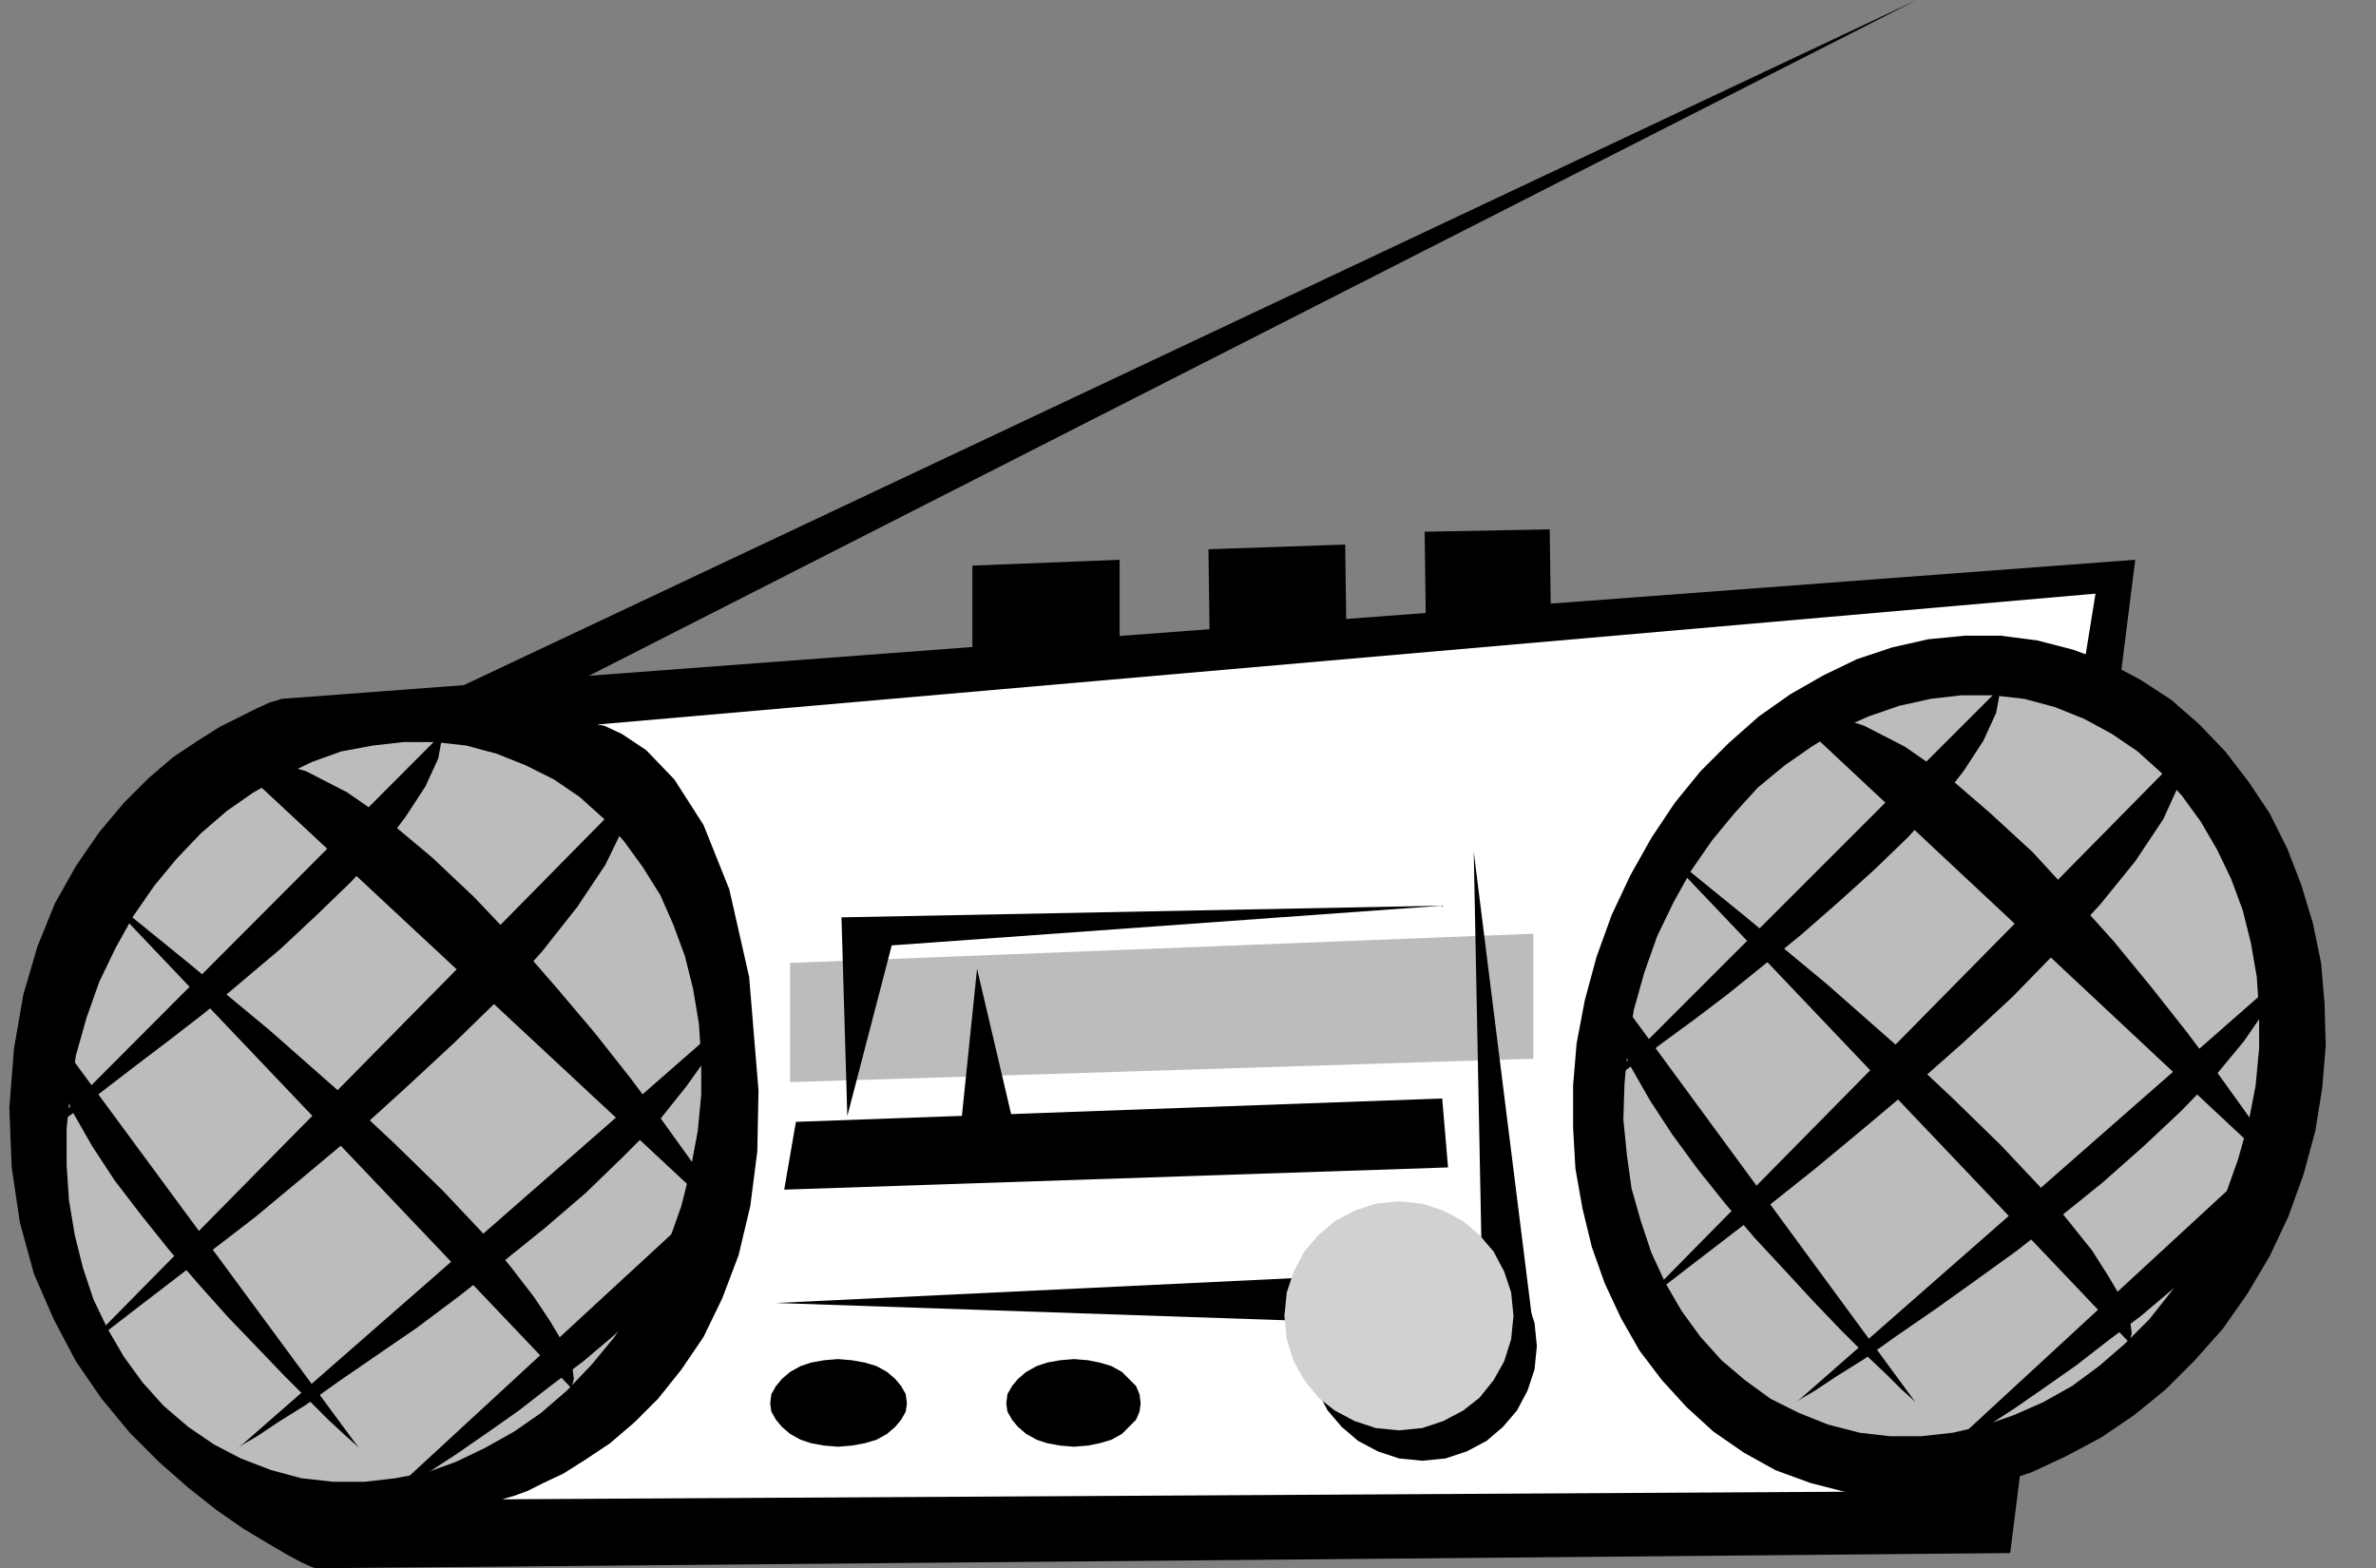 <?xml version="1.0" encoding="utf-8"?>
<!DOCTYPE svg PUBLIC "-//W3C//DTD SVG 1.0//EN" "http://www.w3.org/TR/2001/REC-SVG-20010904/DTD/svg10.dtd">
<svg aria-labelledby="title desc" fill-rule="evenodd" height="1.342in" preserveAspectRatio="none" stroke-linecap="round" viewBox="0 0 2033 1342" width="2.033in" xmlns="http://www.w3.org/2000/svg" xmlns:xlink="http://www.w3.org/1999/xlink"><rect x="0" y="0" width="2033" height="1342" fill="#808080" stroke="none"/><title>audio systems,boomboxes,cassette players,entertainment,household,music,radios,stereos,tapes,appliances</title><desc>Original keywords: audio systems,boomboxes,cassette players,entertainment,household,music,radios,stereos,tapes,appliances. This clipart was ripped from the Microsoft website, then uploaded to https://archive.org/details/MS_Clipart_Collection. (The original WMF file can be found within that item, under the folder MC900240123). From there, it was then converted by Trumad to svg using https://github.com/hidekatsu-izuno/wmf2svg in a bulk operation. All the converted files can be found at https://archive.org/details/MS_Clipart_Collection_SVG</desc>
<style type="text/css">
.brush0 { fill: rgb(255,255,255); }
.pen0 { stroke: rgb(0,0,0); stroke-width: 1; stroke-linejoin: round; }
.brush1 { fill: none; }
.pen1 { stroke: none; }
.brush2 { fill: rgb(0,0,0); }
.brush3 { fill: rgb(188,188,188); }
.brush4 { fill: rgb(209,209,209); }
</style>
<g>
<polygon class="pen1 brush2" points="1827,479 241,598 238,599 231,601 220,606 206,613 188,622 169,634 148,648 127,666 106,687 85,712 65,741 47,773 32,810 20,851 12,897 8,948 10,999 17,1046 29,1090 46,1129 65,1165 87,1197 111,1226 136,1251 161,1273 185,1292 208,1308 228,1320 245,1330 258,1337 267,1341 270,1342 1720,1329 1827,479"/>
<polygon class="pen1 brush2" points="372,598 1640,0 365,649 372,598"/>
<polygon class="pen1 brush3" points="232,1258 258,1265 285,1268 312,1268 338,1265 365,1260 390,1251 415,1239 440,1225 463,1209 485,1190 506,1168 525,1145 543,1119 558,1092 572,1063 583,1032 591,1000 597,968 600,937 600,906 598,876 593,846 586,818 576,791 565,766 550,742 534,720 516,700 496,682 474,667 450,655 425,645 399,638 372,635 345,635 319,638 292,643 267,652 242,664 217,678 194,694 172,713 151,735 132,758 114,784 99,811 85,840 74,871 65,903 60,935 57,966 57,997 59,1027 64,1057 71,1085 80,1112 92,1137 106,1161 122,1183 140,1203 161,1221 183,1236 206,1248 232,1258"/>
<polygon class="pen1 brush0" points="511,620 517,621 532,628 553,642 577,667 602,706 624,761 641,836 649,933 648,985 642,1032 632,1074 618,1111 602,1144 583,1172 563,1197 543,1217 522,1235 501,1249 482,1261 465,1269 451,1276 440,1280 433,1282 430,1283 1669,1276 1793,508 511,620"/>
<polygon class="pen1 brush3" points="1312,799 676,824 676,926 1312,906 1312,799"/>
<polygon class="pen1 brush2" points="379,627 37,970 41,967 52,960 69,948 90,932 116,912 145,890 176,866 208,839 240,812 271,783 300,755 326,727 347,699 364,673 375,649 379,627"/>
<polygon class="pen1 brush2" points="540,678 73,1152 78,1148 93,1138 115,1121 145,1098 180,1071 219,1041 261,1006 304,970 347,931 389,892 429,853 464,814 494,776 518,740 534,707 540,678"/>
<polygon class="pen1 brush2" points="620,875 204,1239 208,1236 220,1229 238,1217 262,1202 290,1182 322,1160 357,1136 393,1109 430,1080 466,1051 501,1021 533,990 563,960 587,930 607,902 620,875"/>
<polygon class="pen1 brush2" points="605,1028 321,1290 324,1288 334,1282 349,1272 368,1259 391,1244 417,1226 444,1207 471,1186 499,1165 525,1143 549,1121 570,1100 587,1079 599,1060 605,1043 605,1028"/>
<polygon class="pen1 brush2" points="197,649 635,1057 632,1052 623,1039 608,1017 589,990 566,958 539,922 509,884 476,845 442,806 406,768 370,734 333,703 297,678 262,660 228,650 197,649"/>
<polygon class="pen1 brush2" points="80,758 489,1188 489,1187 490,1184 491,1180 490,1172 487,1162 481,1148 471,1131 457,1110 437,1084 412,1054 379,1019 338,979 289,933 230,881 160,823 80,758"/>
<polygon class="pen1 brush2" points="44,882 307,1239 304,1236 295,1228 281,1215 264,1198 243,1177 220,1153 195,1127 170,1099 145,1070 121,1040 98,1010 79,981 63,953 51,927 44,903 44,882"/>
<polygon class="pen1 brush2" points="1261,729 1268,1086 664,1115 1312,1137 1261,729"/>
<polygon class="pen1 brush2" points="1217,1250 1237,1248 1255,1242 1272,1233 1286,1221 1298,1207 1307,1190 1313,1172 1315,1152 1313,1132 1307,1114 1298,1097 1286,1083 1272,1071 1255,1062 1237,1056 1217,1054 1197,1056 1179,1062 1162,1071 1148,1083 1136,1097 1127,1114 1121,1132 1119,1152 1121,1172 1127,1190 1136,1207 1148,1221 1162,1233 1179,1242 1197,1248 1217,1250"/>
<polygon class="pen1 brush4" points="1197,1224 1217,1222 1235,1216 1252,1207 1266,1196 1278,1181 1287,1165 1293,1146 1295,1126 1293,1106 1287,1088 1278,1071 1266,1057 1252,1045 1235,1036 1217,1030 1197,1028 1177,1030 1159,1036 1142,1045 1128,1057 1116,1071 1107,1088 1101,1106 1099,1126 1101,1146 1107,1165 1116,1181 1128,1196 1142,1207 1159,1216 1177,1222 1197,1224"/>
<polygon class="pen1 brush2" points="717,1238 729,1237 740,1235 750,1232 759,1227 766,1221 771,1215 775,1208 776,1201 775,1193 771,1186 766,1180 759,1174 750,1169 740,1166 729,1164 717,1163 705,1164 694,1166 685,1169 676,1174 669,1180 664,1186 660,1193 659,1201 660,1208 664,1215 669,1221 676,1227 685,1232 694,1235 705,1237 717,1238"/>
<polygon class="pen1 brush2" points="919,1238 931,1237 941,1235 951,1232 960,1227 966,1221 972,1215 975,1208 976,1201 975,1193 972,1186 966,1180 960,1174 951,1169 941,1166 931,1164 919,1163 907,1164 896,1166 887,1169 878,1174 871,1180 866,1186 862,1193 861,1201 862,1208 866,1215 871,1221 878,1227 887,1232 896,1235 907,1237 919,1238"/>
<polygon class="pen1 brush2" points="1549,1269 1580,1277 1611,1280 1643,1280 1675,1277 1707,1270 1738,1260 1768,1246 1798,1230 1826,1211 1853,1189 1878,1164 1902,1137 1923,1107 1942,1075 1958,1041 1971,1005 1981,968 1987,931 1990,895 1989,859 1986,824 1979,790 1969,757 1957,726 1942,696 1924,669 1904,643 1882,620 1858,599 1832,582 1804,567 1774,556 1743,548 1712,544 1681,544 1650,547 1619,554 1589,564 1560,578 1532,594 1505,613 1479,636 1455,660 1433,687 1413,717 1395,749 1379,783 1366,819 1356,856 1349,893 1346,929 1346,965 1348,1000 1354,1034 1362,1067 1373,1098 1387,1128 1403,1156 1422,1181 1443,1204 1466,1225 1492,1243 1519,1258 1549,1269"/>
<polygon class="pen1 brush3" points="1564,1219 1591,1226 1617,1229 1644,1229 1671,1226 1697,1220 1723,1211 1748,1200 1773,1186 1796,1169 1818,1150 1839,1129 1858,1105 1875,1080 1890,1052 1904,1023 1915,992 1924,960 1930,929 1933,897 1933,867 1931,836 1926,807 1919,779 1909,752 1897,727 1883,703 1867,681 1849,661 1829,643 1807,628 1783,615 1758,605 1732,598 1705,595 1678,595 1652,598 1625,604 1599,613 1574,624 1550,639 1527,655 1504,674 1484,696 1465,719 1447,745 1432,772 1418,801 1407,832 1398,864 1393,895 1390,927 1389,958 1392,988 1396,1017 1404,1045 1413,1072 1425,1098 1439,1122 1455,1144 1473,1164 1493,1181 1515,1197 1539,1209 1564,1219"/>
<polygon class="pen1 brush2" points="1712,588 1370,930 1374,927 1385,920 1402,908 1423,892 1449,873 1478,851 1509,826 1541,800 1573,772 1604,744 1633,716 1659,687 1680,660 1697,634 1708,610 1712,588"/>
<polygon class="pen1 brush2" points="1873,639 1406,1113 1411,1109 1426,1099 1448,1082 1478,1059 1513,1032 1552,1001 1593,967 1637,930 1680,892 1722,853 1761,813 1797,774 1827,737 1851,701 1866,668 1873,639"/>
<polygon class="pen1 brush2" points="1953,835 1537,1200 1541,1197 1553,1190 1571,1178 1595,1163 1623,1143 1655,1121 1690,1096 1726,1070 1763,1041 1799,1012 1834,981 1866,951 1896,920 1920,891 1940,862 1953,835"/>
<polygon class="pen1 brush2" points="1938,989 1654,1251 1657,1249 1667,1243 1682,1233 1701,1220 1724,1205 1750,1187 1777,1168 1804,1147 1832,1126 1858,1104 1882,1082 1903,1061 1920,1040 1932,1021 1938,1004 1938,989"/>
<polygon class="pen1 brush2" points="1530,609 1967,1018 1964,1013 1955,1000 1940,978 1921,951 1898,919 1871,883 1841,845 1809,806 1774,767 1739,729 1702,695 1666,664 1630,639 1595,621 1561,610 1530,609"/>
<polygon class="pen1 brush2" points="1413,719 1822,1149 1822,1148 1823,1145 1824,1141 1823,1133 1820,1123 1814,1109 1804,1092 1790,1070 1770,1045 1745,1015 1712,980 1671,940 1622,894 1563,842 1493,784 1413,719"/>
<polygon class="pen1 brush2" points="1377,843 1639,1200 1636,1197 1627,1189 1614,1176 1596,1159 1575,1138 1552,1114 1528,1088 1502,1060 1477,1031 1453,1001 1431,971 1412,942 1396,914 1384,888 1377,864 1377,843"/>
<polygon class="pen1 brush2" points="725,955 720,785 1234,775 763,809 725,955"/>
<polygon class="pen1 brush2" points="681,960 671,1018 1239,999 1234,940 681,960"/>
<polygon class="pen1 brush2" points="822,965 836,829 870,974 822,965"/>
<polygon class="pen1 brush2" points="958,552 958,479 832,484 832,556 958,552"/>
<polygon class="pen1 brush2" points="1152,541 1151,466 1034,470 1035,545 1152,541"/>
<polygon class="pen1 brush2" points="1327,530 1326,453 1219,455 1220,533 1327,530"/>
</g>
</svg>